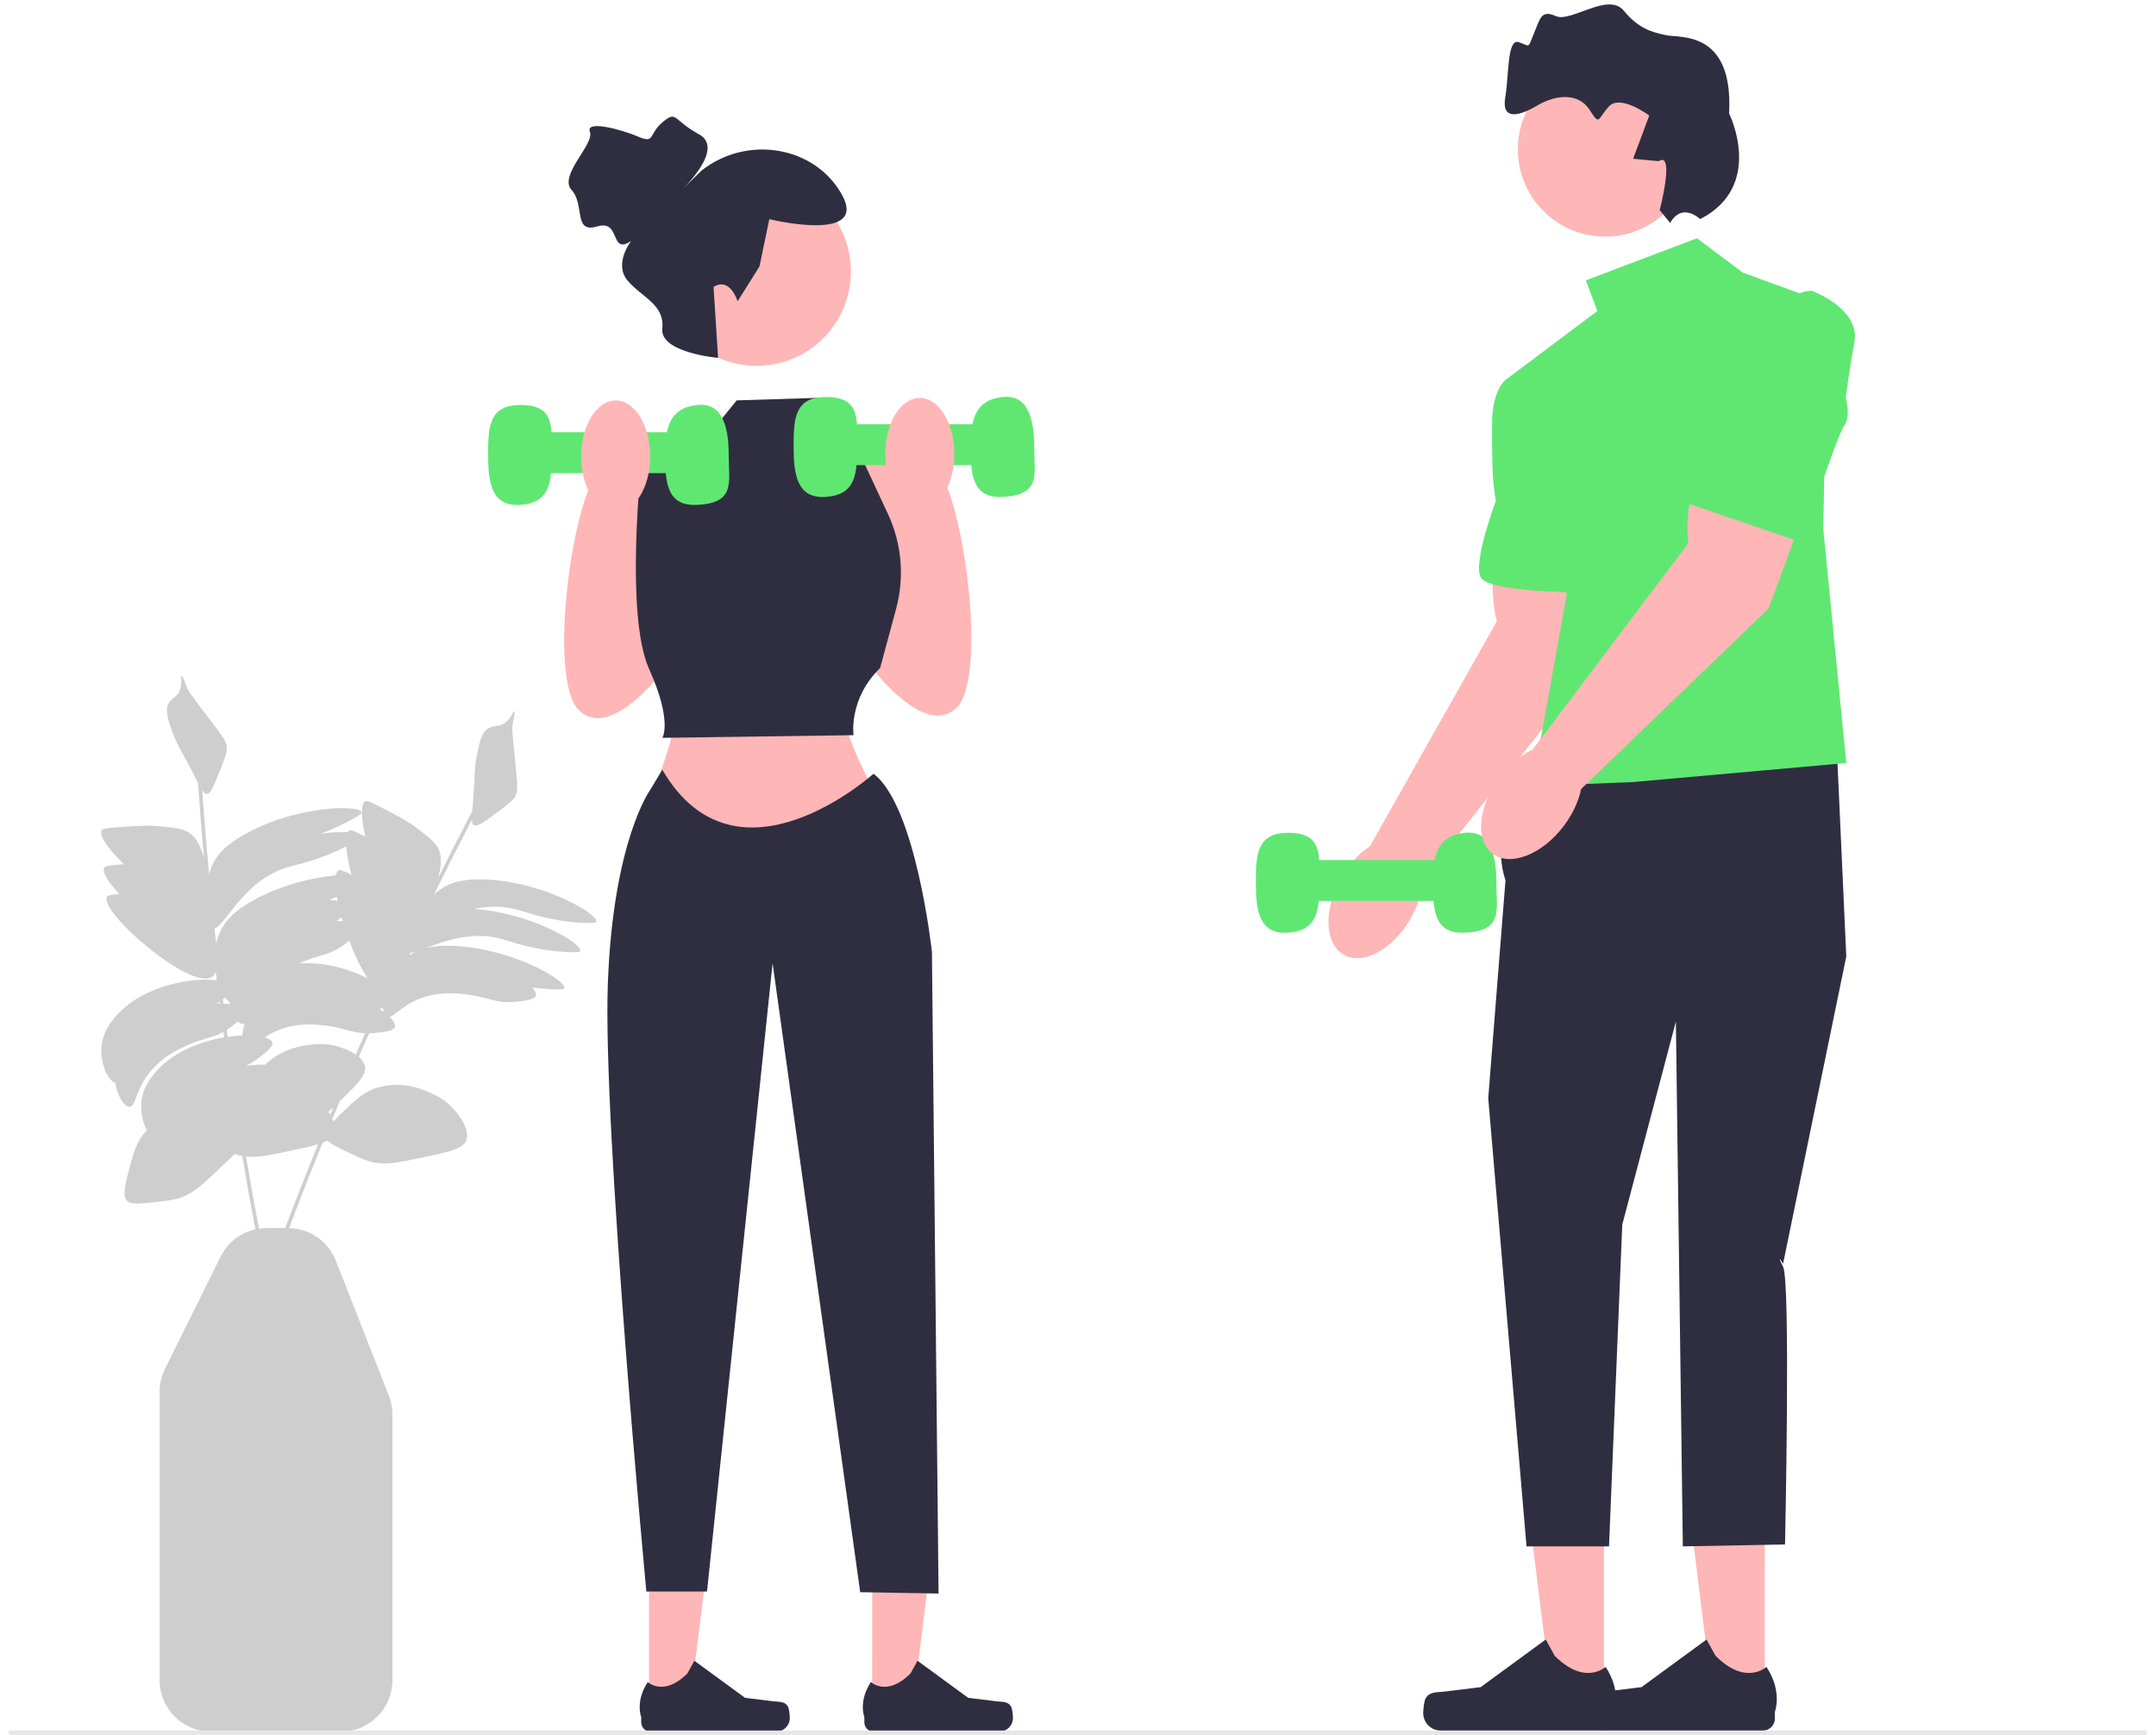 <svg width="210" height="169" viewBox="0 0 210 169" fill="none" xmlns="http://www.w3.org/2000/svg">
<g id="undraw_personal_trainer_re_cnua 1" clip-path="url(#clip0_16_696)">
<path id="Vector" d="M47.704 85.691C45.054 85.512 43.819 86.029 43.022 86.554C42.767 86.723 42.514 86.921 42.275 87.134C43.48 84.689 44.714 82.255 45.971 79.837C45.98 80.162 46.037 80.316 46.18 80.393C46.506 80.569 47.267 80.005 48.775 78.871C49.921 78.008 50.067 77.79 50.153 77.64C50.452 77.113 50.427 76.679 50.242 74.787C49.91 71.391 49.825 71.072 49.986 70.27C50.041 69.994 50.192 69.329 50.085 69.29C49.975 69.251 49.803 69.949 49.194 70.405C48.599 70.849 48.181 70.619 47.641 70.905C46.943 71.274 46.751 72.129 46.462 73.504C46.206 74.722 46.271 75.153 46.118 77.447C46.075 78.097 46.034 78.603 46.006 79.001C44.88 81.155 43.776 83.324 42.691 85.502C42.705 85.442 42.719 85.386 42.731 85.337C43.067 83.96 42.955 83.325 42.786 82.878C42.513 82.155 41.97 81.722 40.895 80.886C39.841 80.066 38.95 79.594 37.879 79.034C36.475 78.299 35.773 77.932 35.582 78.039C35.104 78.309 35.175 79.722 35.575 81.49C34.665 81.02 34.182 80.801 34.03 80.887C33.964 80.924 33.909 80.983 33.863 81.061C33.184 81.028 32.283 81.067 31.252 81.202C32.065 80.908 32.979 80.519 33.964 79.99C34.818 79.531 35.243 79.298 35.203 79.105C35.056 78.415 29.228 78.429 24.232 81.052C21.88 82.287 21.098 83.373 20.693 84.239C20.564 84.516 20.452 84.817 20.36 85.124C20.108 82.409 19.887 79.689 19.695 76.97C19.871 77.243 20.001 77.344 20.163 77.335C20.532 77.314 20.886 76.436 21.578 74.68C22.104 73.345 22.115 73.082 22.109 72.91C22.089 72.304 21.84 71.947 20.693 70.431C18.635 67.71 18.395 67.483 18.113 66.716C18.016 66.451 17.797 65.805 17.685 65.829C17.571 65.853 17.79 66.538 17.509 67.245C17.234 67.934 16.758 67.958 16.447 68.484C16.045 69.164 16.328 69.993 16.801 71.316C17.219 72.488 17.5 72.821 18.57 74.857C18.873 75.433 19.103 75.886 19.287 76.24C19.454 78.664 19.646 81.091 19.86 83.515C19.842 83.457 19.824 83.401 19.809 83.353C19.375 82.004 18.947 81.521 18.57 81.229C17.959 80.756 17.27 80.671 15.916 80.521C14.589 80.374 13.583 80.438 12.377 80.521C10.796 80.63 10.006 80.684 9.9 80.875C9.609 81.4 10.593 82.745 12.064 84.185C10.863 84.27 10.251 84.333 10.159 84.499C9.917 84.934 10.555 85.936 11.619 87.086C10.88 87.15 10.49 87.216 10.418 87.347C9.606 88.808 18.674 96.637 20.68 95.135C20.832 95.021 20.94 94.854 21.015 94.65C21.047 94.926 21.081 95.202 21.114 95.478C18.745 95.211 14.193 95.926 11.492 98.754C10.15 100.16 9.948 101.373 9.9 101.763C9.689 103.492 10.53 105.332 11.228 105.468C11.434 106.755 12.079 107.819 12.609 107.81C13.274 107.799 13.156 106.11 14.732 104.27C15.833 102.986 17.141 102.347 17.918 101.969C19.586 101.155 20.555 101.179 21.756 100.516C21.781 100.694 21.806 100.873 21.831 101.051C19.63 101.421 17.116 102.365 15.374 104.19C14.031 105.596 13.829 106.809 13.781 107.199C13.651 108.264 13.922 109.37 14.311 110.097C13.252 111.209 12.959 112.371 12.377 114.685C12.005 116.164 12.087 116.688 12.377 116.986C12.617 117.233 12.997 117.321 14.501 117.163C16.131 116.993 16.947 116.907 17.685 116.632C18.854 116.198 19.66 115.452 21.224 113.977C21.867 113.371 22.411 112.856 22.855 112.406C23.085 112.485 23.302 112.545 23.52 112.588C23.546 112.593 23.571 112.597 23.596 112.601C23.999 114.993 24.425 117.377 24.874 119.751C23.415 120.077 22.169 121.038 21.484 122.42L16.071 133.345C15.729 134.034 15.549 134.805 15.549 135.575V163.666C15.549 166.435 17.801 168.688 20.569 168.688H33.203C35.972 168.688 38.224 166.435 38.224 163.666V137.8C38.224 137.169 38.107 136.552 37.877 135.965L32.718 122.816C31.973 120.915 30.19 119.677 28.158 119.632C29.212 116.851 30.299 114.073 31.424 111.307C31.597 111.239 31.751 111.169 31.884 111.095C32.092 111.323 32.517 111.589 33.419 112.02C34.898 112.728 35.638 113.082 36.411 113.234C37.634 113.476 38.711 113.262 40.815 112.823C43.678 112.227 45.116 111.912 45.415 111.079C45.83 109.925 44.53 108.44 44.172 108.03C43.393 107.14 42.533 106.734 42.002 106.49C41.312 106.173 39.347 105.27 36.971 105.893C35.475 106.285 34.618 107.122 32.905 108.797C32.74 108.958 32.598 109.105 32.471 109.241C32.443 109.159 32.411 109.078 32.376 108.998C32.616 108.418 32.856 107.839 33.099 107.261C34.856 105.593 35.721 104.675 35.556 103.887C35.479 103.517 35.246 103.206 34.947 102.948C35.28 102.182 35.614 101.417 35.952 100.655C36.107 100.651 36.267 100.644 36.44 100.627C37.345 100.542 38.37 100.445 38.48 100.01C38.537 99.78 38.338 99.444 37.947 99.065C38.513 98.907 39.374 97.756 41.307 97.132C42.916 96.614 44.365 96.754 45.225 96.838C47.444 97.054 48.169 97.774 50.164 97.586C51.069 97.501 52.094 97.404 52.203 96.969C52.253 96.774 52.115 96.502 51.835 96.192C52.337 96.262 52.875 96.317 53.449 96.35C54.416 96.405 54.901 96.43 54.967 96.244C55.204 95.579 50.229 92.541 44.599 92.162C43.233 92.07 42.244 92.164 41.496 92.347C43.296 91.675 45.974 90.653 48.914 91.481C49.926 91.765 51.975 92.552 55.001 92.726C55.969 92.781 56.454 92.805 56.52 92.62C56.756 91.955 51.786 88.92 46.159 88.539C47.465 88.275 48.93 88.201 50.467 88.633C51.479 88.918 53.527 89.705 56.554 89.879C57.521 89.934 58.006 89.958 58.072 89.772C58.309 89.108 53.334 86.07 47.704 85.691ZM21.698 97.33C21.774 97.27 21.849 97.21 21.921 97.15C22.05 97.34 22.186 97.486 22.323 97.578C22.337 97.654 22.353 97.73 22.37 97.804C22.178 97.783 21.972 97.769 21.754 97.762C21.736 97.618 21.716 97.474 21.698 97.33ZM32.816 87.37C32.838 87.496 32.862 87.624 32.888 87.755C32.648 87.709 32.372 87.677 32.071 87.657C32.311 87.57 32.559 87.475 32.816 87.37ZM33.389 89.751C33.205 89.732 33.007 89.72 32.799 89.714C32.962 89.59 33.122 89.464 33.271 89.339C33.309 89.476 33.348 89.613 33.389 89.751ZM29.13 93.853C31.035 92.957 32.022 93.148 33.583 91.974C33.729 91.865 33.878 91.752 34.022 91.639C34.541 93.022 35.161 94.341 35.8 95.297C34.011 94.393 31.552 93.658 29.13 93.853ZM33.716 82.449C33.773 83.203 33.959 84.162 34.234 85.193C34.218 85.193 34.203 85.192 34.187 85.192C33.503 84.848 33.126 84.695 32.995 84.769C32.858 84.847 32.766 85.018 32.714 85.265C30.565 85.47 27.669 86.126 25.008 87.524C22.656 88.759 21.874 89.845 21.47 90.71C21.297 91.079 21.156 91.488 21.053 91.898C21 91.422 20.945 90.946 20.894 90.469C22.05 90.019 23.798 85.672 28.125 84.444C29.105 84.166 31.161 83.778 33.716 82.449ZM21.129 97.76C21.161 97.736 21.192 97.716 21.224 97.692C21.274 97.655 21.323 97.617 21.373 97.579C21.381 97.638 21.389 97.697 21.396 97.756C21.309 97.756 21.22 97.757 21.129 97.76ZM22.088 100.318C22.227 100.229 22.369 100.133 22.518 100.021C22.742 99.853 22.974 99.678 23.186 99.504C23.349 99.669 23.517 99.765 23.675 99.763C23.736 99.761 23.79 99.742 23.84 99.713C23.704 100.119 23.625 100.516 23.599 100.87C23.154 100.885 22.678 100.925 22.18 100.996C22.149 100.77 22.118 100.544 22.088 100.318ZM27.781 119.628H25.982C25.724 119.628 25.471 119.649 25.222 119.686C24.781 117.352 24.362 115.008 23.964 112.657C25.022 112.774 26.078 112.562 27.925 112.177C29.233 111.905 30.241 111.691 30.981 111.459C29.88 114.174 28.814 116.899 27.781 119.628ZM31.993 108.304C32.141 108.166 32.297 108.018 32.461 107.864C32.361 108.103 32.264 108.343 32.164 108.582C32.109 108.486 32.051 108.393 31.993 108.304ZM32.902 101.94C31.773 101.589 30.828 101.693 30.248 101.763C29.521 101.851 27.495 102.099 25.826 103.713C25.27 103.698 24.639 103.729 23.967 103.814C24.325 103.65 24.695 103.436 25.105 103.128C25.832 102.581 26.655 101.962 26.521 101.535C26.459 101.337 26.186 101.173 25.765 101.056C26.24 100.741 26.829 100.417 27.584 100.174C29.193 99.655 30.641 99.796 31.501 99.879C33.363 100.06 34.175 100.595 35.566 100.652C35.26 101.342 34.958 102.035 34.656 102.727C34.011 102.287 33.213 102.037 32.902 101.94ZM36.996 98.319C37.009 98.292 37.021 98.264 37.033 98.237C37.129 98.226 37.224 98.214 37.317 98.201C37.323 98.34 37.341 98.467 37.369 98.579C37.253 98.493 37.127 98.406 36.996 98.319ZM39.917 93.026C39.909 93.031 39.9 93.038 39.892 93.044C39.912 92.97 39.931 92.899 39.95 92.829C40.109 92.807 40.29 92.763 40.492 92.701C40.276 92.804 40.086 92.915 39.917 93.026Z" fill="#CECECE"/>
<g id="Group">
<path id="Vector_2" d="M63.221 166.32L67.167 166.319L69.044 151.091L63.22 151.091L63.221 166.32Z" fill="#FFB6B6"/>
<path id="Vector_3" d="M76.742 166.23C76.864 166.437 76.929 167.105 76.929 167.346C76.929 168.086 76.33 168.686 75.59 168.686H63.368C62.864 168.686 62.455 168.277 62.455 167.772V167.263C62.455 167.263 61.85 165.733 63.095 163.847C63.095 163.847 64.642 165.324 66.954 163.011L67.635 161.776L72.57 165.386L75.305 165.723C75.903 165.796 76.434 165.711 76.742 166.23Z" fill="#2F2E41"/>
</g>
<g id="Group_2">
<path id="Vector_4" d="M84.955 166.32L88.901 166.319L90.779 151.091L84.954 151.091L84.955 166.32Z" fill="#FFB6B6"/>
<path id="Vector_5" d="M98.476 166.23C98.599 166.437 98.664 167.105 98.664 167.346C98.664 168.086 98.064 168.686 97.324 168.686H85.103C84.598 168.686 84.189 168.277 84.189 167.772V167.263C84.189 167.263 83.585 165.733 84.829 163.847C84.829 163.847 86.376 165.324 88.688 163.011L89.37 161.776L94.304 165.386L97.039 165.723C97.638 165.796 98.168 165.711 98.476 166.23Z" fill="#2F2E41"/>
</g>
<path id="Vector_6" d="M83.37 45.096C83.37 45.096 87.915 43.025 90.817 45.096C93.72 47.167 96.307 65.804 93.202 68.911C90.097 72.017 84.922 65.028 84.922 65.028L83.37 45.096Z" fill="#FFB6B6"/>
<path id="Vector_7" d="M66.192 45.343C66.192 45.343 61.646 43.272 58.744 45.343C55.842 47.414 53.255 66.051 56.359 69.157C59.464 72.263 64.639 65.275 64.639 65.275L66.192 45.343Z" fill="#FFB6B6"/>
<path id="Vector_8" d="M66.321 68.251C66.321 68.251 64.769 75.24 62.957 78.347L76.153 86.112L86.503 79.382C86.503 79.382 81.587 71.358 82.363 69.028L66.321 68.251Z" fill="#FFB6B6"/>
<g id="Group_3">
<path id="Vector_9" d="M156.227 165.543L151.159 165.543L148.748 145.987L156.228 145.987L156.227 165.543Z" fill="#FFB6B6"/>
<path id="Vector_10" d="M138.864 165.428C138.706 165.694 138.623 166.552 138.623 166.862C138.623 167.812 139.393 168.582 140.343 168.582H156.037C156.686 168.582 157.211 168.057 157.211 167.408V166.755C157.211 166.755 157.987 164.79 156.389 162.368C156.389 162.368 154.402 164.265 151.433 161.295L150.558 159.708L144.221 164.345L140.709 164.777C139.94 164.872 139.259 164.762 138.864 165.428Z" fill="#2F2E41"/>
</g>
<g id="Group_4">
<path id="Vector_11" d="M171.893 165.543L166.825 165.543L164.414 145.987L171.894 145.987L171.893 165.543Z" fill="#FFB6B6"/>
<path id="Vector_12" d="M154.529 165.428C154.371 165.694 154.288 166.552 154.288 166.862C154.288 167.812 155.058 168.582 156.008 168.582H171.703C172.351 168.582 172.876 168.057 172.876 167.408V166.755C172.876 166.755 173.653 164.79 172.054 162.368C172.054 162.368 170.068 164.265 167.099 161.295L166.224 159.708L159.887 164.345L156.374 164.777C155.606 164.872 154.924 164.762 154.529 165.428Z" fill="#2F2E41"/>
</g>
<g id="Group_5">
<path id="Vector_13" d="M145.684 52.729C145.684 52.729 144.95 57.456 145.8 60.505L133.317 82.649L138.173 86.19L154.388 65.779L156.636 55.695L145.684 52.729Z" fill="#FFB6B6"/>
<path id="Vector_14" d="M137.428 89.411C139.148 86.359 139.015 83.024 137.131 81.961C135.247 80.898 132.325 82.51 130.605 85.562C128.885 88.613 129.018 91.949 130.902 93.012C132.786 94.075 135.708 92.463 137.428 89.411Z" fill="#FFB6B6"/>
</g>
<path id="Vector_15" d="M150.553 75.258C150.553 75.258 144.585 79.472 146.637 85.761L144.958 106.976L148.688 150.634H156.722L158.013 119.29L163.235 99.513L163.912 150.634L173.865 150.448C173.865 150.448 174.424 124.887 173.678 123.394C172.932 121.902 173.678 123.099 173.678 123.099L179.833 93.165L178.9 72.647L150.553 75.258Z" fill="#2F2E41"/>
<path id="Vector_16" d="M165.286 23.205L154.469 27.309L155.588 30.294L146.637 37.011L152.605 57.907L149.248 76.564L158.945 76.191L179.833 74.326L177.595 51.564L177.968 29.548L169.762 26.563L165.286 23.205Z" fill="#60E772"/>
<path id="Vector_17" d="M149.434 36.451L146.637 37.011C146.637 37.011 145.331 37.944 145.331 41.302C145.331 44.66 145.331 46.899 145.704 48.765C145.704 48.765 143.466 54.735 144.212 56.228C144.958 57.721 154.283 57.721 154.283 57.721L149.434 36.451Z" fill="#60E772"/>
<path id="Vector_18" d="M164.848 14.546C164.848 19.244 161.042 23.052 156.346 23.052C151.65 23.052 147.844 19.244 147.844 14.546C147.844 9.848 151.65 6.04 156.346 6.04C161.042 6.04 164.848 9.848 164.848 14.546Z" fill="#FFB6B6"/>
<path id="Vector_19" d="M161.66 20.469C161.66 20.469 163.166 14.68 161.561 15.7L159.07 15.464L160.643 11.255C160.643 11.255 157.827 9.143 156.705 10.377C155.582 11.612 155.851 12.308 154.831 10.702C153.81 9.097 151.678 9.127 149.725 10.282C147.772 11.438 146.246 11.628 146.617 9.484C146.989 7.34 146.781 3.697 147.94 4.11C149.099 4.523 148.781 4.757 149.407 3.26C150.032 1.762 150.111 0.932 151.558 1.572C153.005 2.213 156.642 -0.794 158.145 1.025C159.647 2.844 160.96 3.137 162.273 3.429C163.585 3.721 168.859 2.882 168.418 11.054C168.418 11.054 171.939 18.093 165.598 21.346C165.598 21.346 163.877 19.647 162.675 21.712L161.66 20.469Z" fill="#2F2E41"/>
<path id="Vector_20" d="M80.034 38.742L71.754 39.001L67.356 44.437L62.44 45.472C62.44 45.472 60.887 59.968 63.216 65.145C65.545 70.322 64.51 71.875 64.51 71.875L83.139 71.616C83.139 71.616 82.622 68.1 85.727 65.07L87.284 59.305C88.116 56.223 87.833 52.945 86.483 50.052L83.139 42.884L80.293 41.848L80.034 38.742Z" fill="#2F2E41"/>
<path id="Vector_21" d="M64.51 74.981L63.346 76.923C63.346 76.923 59.723 81.841 59.206 95.819C58.688 109.797 62.957 155.028 62.957 155.028H68.866L75.253 93.833L83.786 155.096L91.419 155.226L90.772 92.713C90.772 92.713 89.22 78.476 85.08 75.37C85.08 75.37 71.755 87.406 64.51 74.981Z" fill="#2F2E41"/>
<g id="Group_6">
<path id="Vector_22" d="M53.734 44.316C53.734 47.004 53.572 49.003 50.639 49.182C47.884 49.35 47.544 47.004 47.544 44.316C47.544 41.629 47.608 39.472 50.639 39.45C54.09 39.426 53.734 41.629 53.734 44.316Z" fill="#60E772"/>
<path id="Vector_23" d="M70.978 44.316C70.978 47.003 71.684 49.003 67.883 49.182C64.959 49.319 64.788 47.003 64.788 44.316C64.788 41.629 65.218 39.752 67.883 39.45C70.391 39.166 70.978 41.629 70.978 44.316Z" fill="#60E772"/>
<path id="Vector_24" d="M68.325 42.104H51.081V46.085H68.325V42.104Z" fill="#60E772"/>
</g>
<g id="Group_7">
<path id="Vector_25" d="M83.489 43.54C83.489 46.227 83.328 48.227 80.394 48.406C77.639 48.574 77.299 46.227 77.299 43.54C77.299 40.852 77.363 38.696 80.394 38.674C83.845 38.649 83.489 40.852 83.489 43.54Z" fill="#60E772"/>
<path id="Vector_26" d="M100.734 43.539C100.734 46.227 101.44 48.226 97.639 48.405C94.714 48.543 94.543 46.227 94.543 43.539C94.543 40.852 94.973 38.975 97.639 38.674C100.146 38.39 100.734 40.852 100.734 43.539Z" fill="#60E772"/>
<path id="Vector_27" d="M98.081 41.328H80.836V45.309H98.081V41.328Z" fill="#60E772"/>
</g>
<g id="Group_8">
<path id="Vector_28" d="M128.511 85.992C128.511 88.679 128.349 90.678 125.415 90.857C122.66 91.025 122.32 88.679 122.32 85.992C122.32 83.304 122.384 81.147 125.415 81.126C128.866 81.101 128.511 83.304 128.511 85.992Z" fill="#60E772"/>
<path id="Vector_29" d="M145.755 85.991C145.755 88.678 146.461 90.678 142.66 90.857C139.736 90.995 139.565 88.678 139.565 85.991C139.565 83.304 139.994 81.427 142.66 81.125C145.167 80.842 145.755 83.304 145.755 85.991Z" fill="#60E772"/>
<path id="Vector_30" d="M143.102 83.779H125.858V87.761H143.102V83.779Z" fill="#60E772"/>
</g>
<path id="Vector_31" d="M89.591 49.654C91.448 49.654 92.953 47.216 92.953 44.209C92.953 41.201 91.448 38.764 89.591 38.764C87.734 38.764 86.229 41.201 86.229 44.209C86.229 47.216 87.734 49.654 89.591 49.654Z" fill="#FFB6B6"/>
<path id="Vector_32" d="M73.695 35.636C78.768 35.636 82.88 31.522 82.88 26.447C82.88 21.372 78.768 17.257 73.695 17.257C68.622 17.257 64.51 21.372 64.51 26.447C64.51 31.522 68.622 35.636 73.695 35.636Z" fill="#FFB6B6"/>
<path id="Vector_33" d="M71.851 29.334L73.976 25.951L74.933 21.349C74.933 21.349 84.615 23.711 82.017 18.987C79.42 14.262 72.808 13.081 68.322 16.624L66.388 18.514C66.388 18.514 70.683 14.498 68.085 13.081C65.488 11.664 65.96 10.719 64.543 11.9C63.127 13.081 63.835 14.026 62.182 13.317C60.529 12.608 56.987 11.664 57.459 12.845C57.932 14.026 54.369 17.097 55.678 18.514C56.987 19.932 55.806 22.766 58.168 22.058C60.529 21.349 59.349 24.892 61.474 23.475C61.474 23.475 59.729 25.699 61.146 27.353C62.563 29.006 64.746 29.65 64.51 32.012C64.274 34.374 69.943 34.859 69.943 34.859L69.502 27.964C69.502 27.964 70.906 26.812 71.851 29.334Z" fill="#2F2E41"/>
<g id="Group_9">
<path id="Vector_34" d="M165.367 45.191C165.367 45.191 164.013 49.778 164.451 52.914L149.143 73.205L153.486 77.359L172.264 59.281L175.829 49.584L165.367 45.191Z" fill="#FFB6B6"/>
<path id="Vector_35" d="M152.32 80.453C154.43 77.656 154.741 74.333 153.014 73.029C151.288 71.725 148.178 72.936 146.068 75.732C143.959 78.528 143.648 81.852 145.375 83.156C147.101 84.459 150.211 83.249 152.32 80.453Z" fill="#FFB6B6"/>
</g>
<path id="Vector_36" d="M176.461 28.322C176.461 28.322 181.23 30.053 180.623 33.335C180.017 36.617 179.786 38.78 179.786 38.78C179.786 38.78 180.303 40.573 179.629 41.467C178.955 42.36 175.494 52.837 175.494 52.837L163.047 48.581C163.047 48.581 170.344 28.378 176.461 28.322Z" fill="#60E772"/>
<path id="Vector_37" d="M209.117 168.791C209.117 168.911 209.02 169.009 208.9 169.009H1.037C0.917 169.009 0.819 168.911 0.819 168.791C0.819 168.671 0.917 168.574 1.037 168.574H208.9C209.02 168.574 209.117 168.671 209.117 168.791Z" fill="#E6E6E6"/>
<path id="Vector_38" d="M63.332 44.455C63.332 47.462 61.827 49.9 59.971 49.9C58.114 49.9 56.609 47.462 56.609 44.455C56.609 41.448 58.114 39.01 59.971 39.01C61.827 39.01 63.332 41.448 63.332 44.455Z" fill="#FFB6B6"/>
</g>
<defs>
<clipPath id="clip0_16_696">
<rect width="208.298" height="168.577" fill="white" transform="translate(0.819 0.432)"/>
</clipPath>
</defs>
</svg>

